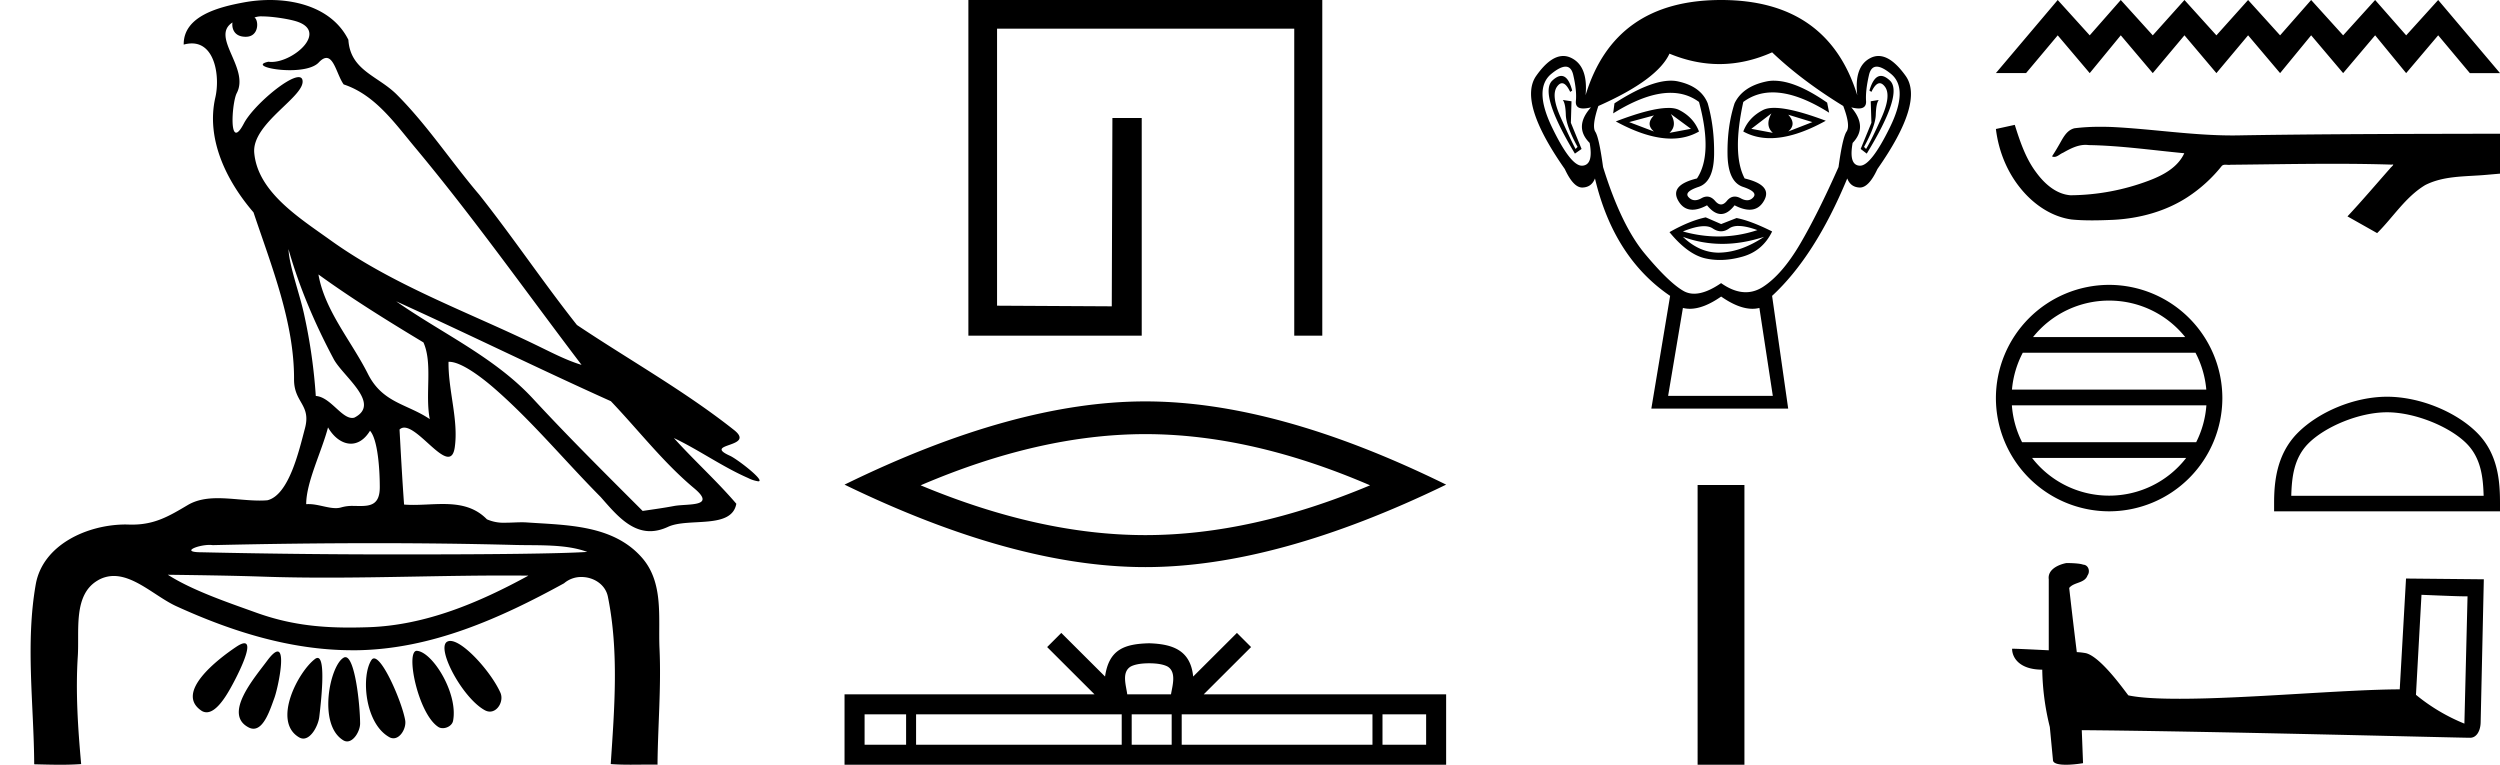 <svg xmlns="http://www.w3.org/2000/svg" width="58.843" height="18"><path d="M6.174.386c.221 0 .566.052.757.104.832.223-.005.968-.54.968a.513.513 0 0 1-.073-.005c-.353.074.06.199.502.199.272 0 .555-.047.681-.18.072-.077.131-.108.182-.108.185 0 .258.417.406.623.74.245 1.203.913 1.682 1.486 1.377 1.65 2.617 3.405 3.917 5.115-.357-.105-.743-.31-1.097-.48-1.62-.783-3.347-1.401-4.814-2.455-.732-.525-1.712-1.134-1.793-2.056-.061-.702 1.227-1.337 1.134-1.717-.011-.044-.043-.064-.09-.064-.274 0-1.077.688-1.288 1.09-.081.155-.14.217-.182.217-.146 0-.077-.757.014-.93.31-.589-.628-1.325-.1-1.664-.016.088.002.337.312.337.325 0 .305-.4.205-.453a.435.435 0 0 1 .185-.027zm.616 5.477c.254.9.626 1.766 1.065 2.59.217.405 1.13 1.049.485 1.377a.194.194 0 0 1-.052.007c-.257 0-.519-.495-.855-.517a12.843 12.843 0 0 0-.265-1.873c-.103-.505-.36-1.176-.378-1.584zm.705.597c.795.576 1.63 1.093 2.472 1.6.222.497.034 1.222.149 1.805-.538-.363-1.112-.378-1.457-1.066-.385-.766-1.019-1.494-1.164-2.34zm.226 3.6c.134.235.335.383.538.383.16 0 .32-.091.45-.304.186.205.23.926.23 1.325.002.411-.214.446-.465.446l-.155-.002a.93.93 0 0 0-.278.032.453.453 0 0 1-.138.02c-.197 0-.423-.095-.636-.095-.02 0-.04 0-.06.002.001-.52.36-1.225.514-1.808zm1.603-2.968c1.69.766 3.36 1.59 5.054 2.351.648.679 1.239 1.448 1.96 2.049.538.45-.155.358-.474.418-.244.046-.492.08-.738.116-.87-.87-1.745-1.738-2.58-2.641-.909-.982-2.145-1.538-3.222-2.293zm-.512 5.693c1.105 0 2.211.013 3.316.042.556.014 1.197-.023 1.695.164-.658.042-2.304.058-4.042.058a201.337 201.337 0 0 1-5.037-.05c-.51 0-.097-.173.188-.173a.55.55 0 0 1 .076.005c1.267-.03 2.535-.046 3.804-.046zm-4.862.743c.75.01 1.5.02 2.25.045.495.017.989.023 1.483.023 1.398 0 2.796-.05 4.192-.05.188 0 .375.001.562.003-1.161.634-2.421 1.17-3.766 1.214-.152.005-.3.008-.445.008-.76 0-1.443-.08-2.196-.351-.656-.236-1.506-.523-2.08-.892zm6.649 1.558a.144.144 0 0 0-.078.02c-.256.16.368 1.331.895 1.613.04.021.078.03.115.03.192 0 .33-.259.247-.445-.214-.48-.87-1.218-1.18-1.218zm-4.848.055c-.042 0-.105.026-.194.086-.432.29-1.443 1.067-.823 1.496a.22.22 0 0 0 .129.042c.224 0 .442-.354.556-.556.12-.21.574-1.068.332-1.068zm4.06.177c-.274 0 .026 1.476.502 1.79.031.022.07.031.109.031.106 0 .222-.069.242-.173.123-.637-.473-1.61-.846-1.647a.08.08 0 0 0-.008 0zm-3.278.017c-.05 0-.13.062-.244.216-.302.408-1.043 1.256-.436 1.571.04.021.078.03.114.03.254 0 .4-.478.49-.72.081-.222.268-1.097.076-1.097zm2.271.162c-.023 0-.043.012-.06.037-.245.368-.164 1.491.42 1.817a.196.196 0 0 0 .097.026c.172 0 .306-.25.276-.423-.07-.41-.517-1.457-.733-1.457zm-1.329-.011a.1.1 0 0 0-.058.023c-.391.291-1.017 1.466-.379 1.845.035.02.068.03.101.03.191 0 .35-.31.375-.504.04-.334.162-1.394-.039-1.394zm.655-.018a.08.08 0 0 0-.038.01c-.324.174-.62 1.573-.014 1.945a.175.175 0 0 0 .092.028c.164 0 .306-.252.306-.421-.002-.46-.123-1.562-.346-1.562zM6.352 0c-.205 0-.408.02-.598.054-.567.104-1.44.31-1.43.996a.711.711 0 0 1 .192-.028c.55 0 .663.789.553 1.27-.225.98.26 1.965.898 2.707.425 1.269.96 2.595.954 3.928-.003.556.408.592.256 1.158-.136.51-.373 1.566-.883 1.69a2.18 2.18 0 0 1-.182.007c-.323 0-.663-.056-.984-.056-.254 0-.497.036-.71.162-.444.264-.778.46-1.31.46l-.071-.001-.078-.002c-.895 0-1.953.472-2.118 1.411-.244 1.391-.044 2.827-.036 4.233.205.005.412.011.618.011.163 0 .325-.004.487-.016-.076-.844-.133-1.694-.079-2.539.039-.601-.113-1.44.465-1.781a.738.738 0 0 1 .383-.107c.506 0 1.005.499 1.472.712 1.306.596 2.697 1.036 4.147 1.036h.1c1.756-.025 3.375-.751 4.878-1.576a.616.616 0 0 1 .41-.148c.28 0 .562.17.622.463.262 1.292.154 2.632.067 3.94.157.012.315.015.473.015.156 0 .313-.003.47-.003.052 0 .105 0 .158.002.008-.911.089-1.823.047-2.733-.033-.721.107-1.55-.417-2.143-.68-.771-1.763-.76-2.704-.825a1.712 1.712 0 0 0-.117-.004c-.125 0-.257.01-.386.01a.973.973 0 0 1-.439-.08c-.294-.302-.66-.36-1.04-.36-.228 0-.462.021-.689.021a2.75 2.75 0 0 1-.22-.008c-.043-.588-.075-1.177-.107-1.766a.155.155 0 0 1 .111-.045c.294 0 .78.686 1.034.686.076 0 .13-.06.154-.217.094-.642-.155-1.343-.146-2.018h.016c.285 0 .766.368 1.053.617.898.779 1.67 1.717 2.513 2.566.334.38.681.803 1.163.803.13 0 .269-.031.42-.101.48-.223 1.5.065 1.609-.544-.462-.54-.994-1.018-1.47-1.547.58.274 1.144.678 1.747.941a.77.77 0 0 0 .24.078c.18 0-.489-.521-.668-.602-.665-.3.624-.188.098-.605-1.155-.915-2.466-1.648-3.699-2.473-.79-.998-1.506-2.067-2.3-3.068-.66-.774-1.221-1.636-1.941-2.356C8.895 1.783 8.245 1.66 8.2.937 7.858.252 7.09 0 6.352 0zm16.441 0v7.9h4.08V2.777h-.69l-.015 4.433-2.7-.015V.675h6.995V7.9h.66V0zm4.165 10.218q2.494 0 5.29 1.205-2.796 1.172-5.29 1.172-2.477 0-5.289-1.172 2.812-1.205 5.29-1.205zm0-.77q-3.08 0-7.08 1.959 4 1.941 7.08 1.941t7.08-1.941q-3.983-1.959-7.08-1.959zm.089 6.164c.23 0 .368.039.44.08.208.133.108.45.075.65h-1.03c-.025-.204-.137-.514.076-.65.071-.041.21-.08.439-.08zm-5.72 1.201v.716h-.977v-.716zm5.075 0v.716h-4.84v-.716zm1.176 0v.716h-.941v-.716zm4.726 0v.716h-4.49v-.716zm1.263 0v.716H32.54v-.716zm-8.587-1.916l-.333.333 1.114 1.112h-5.883V18h14.16v-1.658h-5.705l1.114-1.112-.333-.333-1.03 1.027c-.062-.623-.488-.766-1.037-.783-.586.015-.946.148-1.037.783l-1.03-1.027zM38.93 2.716q-.205.205 0 .38l-.584-.222.585-.158zm3.16-.016l.568.174-.568.221q.205-.174 0-.395zm-2.763-.016l.473.348-.505.095q.19-.174.032-.443zm2.368-.015q-.158.284.032.458l-.506-.095.474-.363zm.066-.13q-.165 0-.263.05-.34.174-.466.506.284.157.634.157.567 0 1.308-.41-.808-.303-1.213-.303zm-2.493.002q-.409 0-1.236.317.74.404 1.304.404.363 0 .654-.167-.127-.332-.466-.505-.096-.05-.256-.05zm-2.52-.754q-.093 0-.209.108-.323.3.53 1.721l.157-.11-.252-.616.015-.506-.205-.031q.063.079.071.347.008.269.277.758l-.048.048q-.11-.206-.347-.735t-.087-.734q.057-.078.116-.078.094 0 .192.204l.047-.031q-.09-.345-.257-.345zm7.524 0q-.17 0-.271.345l.047.031q.098-.204.195-.204.06 0 .12.078.159.205-.078.734-.237.53-.363.735l-.048-.048q.269-.49.277-.758.008-.268.07-.347l-.189.031.016.506-.253.616.143.11q.868-1.421.544-1.721-.116-.108-.21-.108zm-7.423-.218q.135 0 .18.192.087.37.063.616-.017.176.175.176.075 0 .18-.026-.41.458-.031.837.095.52-.174.536h-.009q-.267 0-.701-.9-.443-.916-.016-1.263.206-.168.333-.168zm7.324 0q.127 0 .333.168.426.347-.024 1.263-.442.9-.701.9h-.01q-.26-.015-.165-.536.363-.38-.032-.837.102.026.174.026.185 0 .174-.176-.016-.245.07-.616.046-.192.181-.192zm-2.417.33q-.098 0-.187.02-.553.118-.742.513-.174.537-.166 1.192.008.655.363.774.355.118.245.245-.061.07-.146.07-.07 0-.154-.047-.073-.039-.137-.039-.104 0-.187.102-.067.083-.136.083-.07 0-.14-.083-.088-.102-.19-.102-.065 0-.134.04-.081.045-.15.045-.085 0-.15-.07-.118-.126.237-.244.355-.119.363-.766.008-.647-.15-1.2-.158-.395-.687-.513-.083-.02-.178-.02-.505 0-1.33.533l-.031.237q.776-.484 1.349-.484.381 0 .672.215.331 1.232-.048 1.8-.647.158-.442.522.121.214.336.214.149 0 .343-.104.166.205.328.205t.32-.205q.2.104.354.104.22 0 .34-.214.206-.364-.457-.522-.3-.568-.032-1.8.302-.225.693-.225.57 0 1.328.478l-.047-.237q-.742-.516-1.25-.516zm-.836 3.42q.176 0 .444.097-.452.15-.917.15-.413 0-.836-.118.305-.124.498-.124.126 0 .204.053.1.067.196.067.097 0 .191-.067.083-.059.22-.059zm-1.31.255q.45.166.929.166.477 0 .983-.166-.522.348-1.011.371l-.055.002q-.458 0-.845-.373zm.538-.458q-.38.08-.853.348.426.52.837.616.17.039.35.039.256 0 .534-.079.474-.134.695-.592-.505-.253-.837-.316l-.363.142-.363-.158zm1.563-3.884q.695.663 1.674 1.263.174.458.079.6-.095.142-.19.837-.49 1.105-.908 1.816-.418.71-.868 1.003-.196.127-.408.127-.276 0-.58-.214-.363.249-.634.249-.141 0-.257-.068-.34-.197-.9-.868-.561-.671-.987-2.045-.095-.695-.182-.83-.087-.133.071-.607 1.39-.616 1.674-1.232.59.245 1.175.245.623 0 1.241-.276zm-1.2 5.748q.413.288.737.288.085 0 .163-.02l.316 2.069h-2.464l.348-2.069q.078.02.163.02.324 0 .737-.288zm0-6.98Q38 0 37.32 2.242q.063-.679-.332-.876-.095-.048-.193-.048-.307 0-.636.466-.434.616.672 2.195.201.435.41.435h.008q.213-.008.292-.214.442 1.864 1.769 2.764l-.442 2.653h3.221l-.379-2.653q1.01-.932 1.769-2.764.079.206.292.214h.007q.21 0 .411-.435 1.106-1.579.663-2.195-.334-.466-.638-.466-.097 0-.19.048-.387.197-.309.876Q43.021 0 40.51 0zm-.554 11.416V18h1.102v-6.584zM48.433 0l-1.455 1.72h.71l.745-.888.753.889.731-.89.753.89.746-.89.752.89.746-.89.753.89.731-.89.753.89.753-.89.73.89.754-.89.745.89h.71L57.388 0l-.753.832L55.904 0l-.753.832L54.398 0l-.731.832L52.914 0l-.746.832L51.416 0l-.746.832L49.917 0l-.731.832L48.433 0zm-1.011 2.938l-.01.003-.434.095c.062.515.262 1.014.594 1.414.297.362.714.65 1.185.716.161.016.323.021.485.021.167 0 .335-.006.501-.013.614-.032 1.227-.197 1.745-.534a3.43 3.43 0 0 0 .808-.736c.024-.022.053-.027.084-.027.028 0 .058.004.086.004a.198.198 0 0 0 .035-.003c.808-.008 1.615-.023 2.423-.023.459 0 .917.005 1.375.02a.09.09 0 0 1 .02-.004c.041 0-.05.07-.064.094-.333.377-.658.76-1.002 1.128l.698.394c.378-.374.666-.85 1.13-1.13.438-.224.943-.198 1.42-.24l.342-.03v-.94c-2.023.005-4.046.005-6.069.038a8.259 8.259 0 0 1-.227.003c-.95 0-1.892-.153-2.84-.199a7.408 7.408 0 0 0-.274-.005c-.203 0-.406.01-.606.035-.2.049-.283.259-.379.418a4.683 4.683 0 0 1-.149.243c.019.01.036.013.053.013.074 0 .137-.071.205-.097.162-.092.34-.186.53-.186.025 0 .051.002.077.005.753.013 1.5.121 2.248.192-.154.335-.5.519-.83.643a5.333 5.333 0 0 1-1.848.346c-.342-.026-.616-.276-.809-.54-.248-.33-.38-.728-.503-1.118zm2.221 4.137c.725 0 1.37.334 1.79.858h-3.58a2.29 2.29 0 0 1 1.79-.858zm2.033 1.228c.138.263.227.556.254.867h-4.574c.027-.31.116-.604.254-.867zm.256 1.237a2.29 2.29 0 0 1-.24.868h-4.098a2.284 2.284 0 0 1-.24-.868zm-.475 1.238a2.29 2.29 0 0 1-1.814.888 2.29 2.29 0 0 1-1.814-.888zm-1.814-4.073a2.669 2.669 0 0 0-2.665 2.665 2.669 2.669 0 0 0 2.665 2.665 2.669 2.669 0 0 0 2.665-2.665 2.669 2.669 0 0 0-2.665-2.665zm6.542 2.999c.654 0 1.472.336 1.868.732.347.347.392.806.405 1.233H53.93c.012-.427.058-.886.404-1.233.396-.396 1.196-.732 1.85-.732zm0-.366c-.776 0-1.611.359-2.1.848-.502.502-.559 1.162-.559 1.657v.192h5.317v-.192c0-.495-.038-1.155-.54-1.657-.489-.49-1.343-.848-2.118-.848zM56.994 14c.574.024.888.036 1.024.036h.061l-.074 2.996a4.396 4.396 0 0 1-1.14-.678l.13-2.355zm-8.359-.747c-.19.037-.444.154-.413.382v1.671c-.37-.018-.752-.037-.863-.037 0 .21.173.493.71.493a5.93 5.93 0 0 0 .178 1.35l.074.777c0 .086.148.111.308.111.191 0 .4-.037.4-.037l-.03-.777c3.045.025 8.852.179 9.142.179.148 0 .247-.16.247-.382l.074-3.348-1.831-.018-.148 2.608c-1.326.006-3.619.222-5.179.222-.493 0-.918-.019-1.208-.08-.061-.068-.635-.9-.998-.993a1.599 1.599 0 0 0-.216-.025 142.85 142.85 0 0 1-.179-1.51c.111-.142.364-.105.432-.296.067-.092.024-.247-.105-.253-.074-.03-.278-.037-.364-.037z"/></svg>